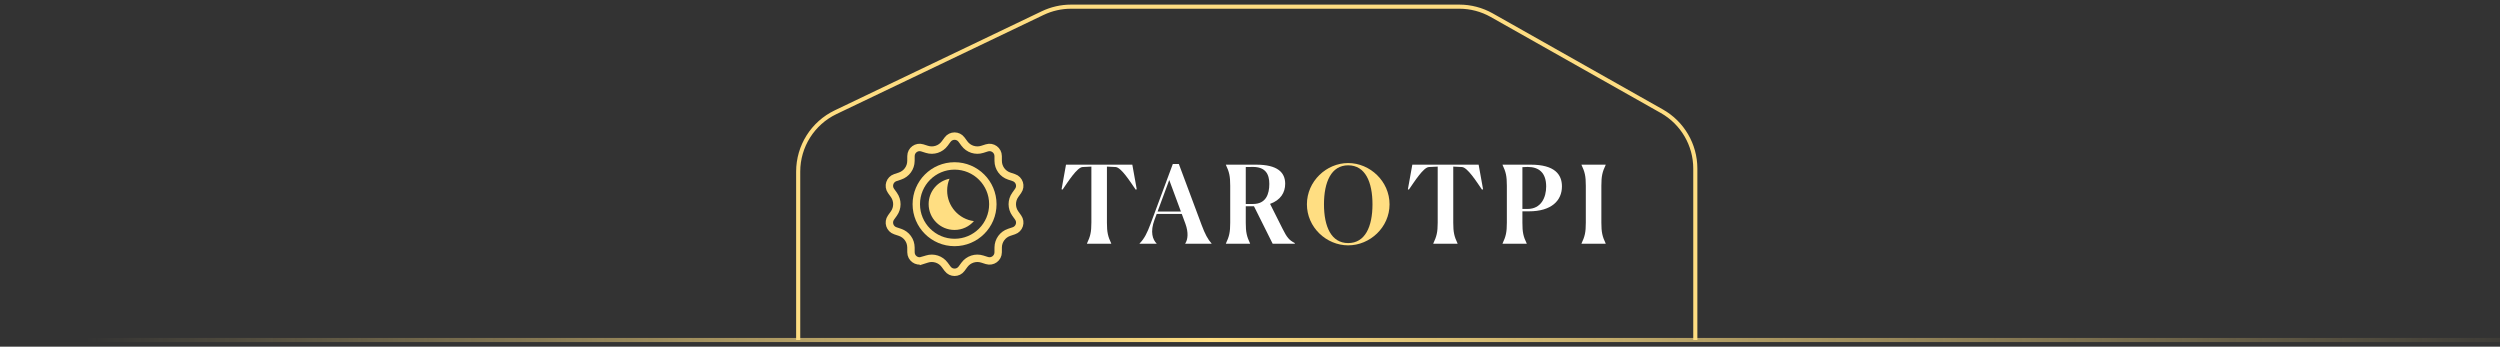 <svg width="375" height="52" viewBox="0 0 375 52" fill="none" xmlns="http://www.w3.org/2000/svg">
<rect x="0" y="0" width="375" height="52" fill="#333333" stroke="none"/>
<path d="M0 51H375" stroke="url(#paint0_linear_6568_664)" stroke-width="0.617"/>
<path d="M119.729 51V25.741C119.729 21.938 121.911 18.474 125.341 16.832L156.395 1.968C157.726 1.331 159.183 1 160.659 1H218.9C220.602 1 222.274 1.44 223.756 2.276L249.276 16.684C252.378 18.435 254.297 21.722 254.297 25.284V51" stroke="#FEDD82" stroke-width="0.617"/>
<path d="M142.143 20.942C142.661 20.24 143.711 20.24 144.229 20.942L144.667 21.537C145.279 22.365 146.35 22.713 147.332 22.402L148.036 22.179C148.868 21.916 149.717 22.533 149.724 23.405L149.729 24.144C149.737 25.174 150.399 26.085 151.376 26.41L152.077 26.644C152.905 26.92 153.229 27.918 152.721 28.628L152.292 29.229C151.692 30.067 151.692 31.193 152.292 32.03L152.721 32.631C153.229 33.341 152.905 34.34 152.077 34.615L151.376 34.849C150.399 35.174 149.737 36.085 149.729 37.115L149.724 37.854C149.717 38.727 148.868 39.344 148.036 39.08L147.332 38.857C146.35 38.546 145.279 38.894 144.667 39.723L144.229 40.317C143.711 41.02 142.661 41.02 142.143 40.317L141.704 39.723C141.092 38.894 140.021 38.546 139.04 38.857L138.335 39.08L138.503 39.61L138.335 39.08C137.503 39.344 136.654 38.727 136.647 37.854L136.642 37.115C136.634 36.085 135.973 35.174 134.995 34.849L134.294 34.615C133.466 34.34 133.142 33.341 133.65 32.631L134.08 32.03C134.679 31.193 134.679 30.067 134.08 29.229L133.65 28.628C133.142 27.918 133.466 26.92 134.294 26.644L134.995 26.41C135.973 26.085 136.634 25.174 136.642 24.144L136.647 23.405C136.654 22.533 137.503 21.916 138.335 22.179L139.04 22.402C140.021 22.713 141.092 22.365 141.704 21.537L142.143 20.942Z" stroke="#FFDE82" stroke-width="1.111"/>
<circle cx="143.185" cy="30.63" r="5.741" stroke="#FFDE82" stroke-width="1.111"/>
<path fill-rule="evenodd" clip-rule="evenodd" d="M142.427 26.809C140.643 27.156 139.296 28.728 139.296 30.614C139.296 32.755 141.032 34.491 143.173 34.491C144.336 34.491 145.379 33.979 146.089 33.169C143.823 32.872 142.073 30.933 142.073 28.586C142.073 27.956 142.199 27.356 142.427 26.809Z" fill="#FFDE82"/>
<path d="M166.688 36.527V36.559H163.043V36.527C163.545 35.458 163.707 34.842 163.707 33.4V24.991L162.379 25.056C161.552 25.121 160.24 27.211 159.381 28.442L159.236 28.394L159.9 24.7H169.848L170.512 28.394L170.35 28.442C169.507 27.211 168.179 25.121 167.353 25.056L166.04 24.991V33.4C166.04 34.842 166.186 35.458 166.688 36.527Z" fill="white"/>
<path d="M177.136 31.731L175.386 27L173.637 31.731H177.136ZM173.491 36.527V36.559H170.931V36.527C171.676 35.782 172.081 34.907 172.567 33.627L175.921 24.603H176.828L180.247 33.757C180.749 35.101 181.17 35.895 181.737 36.527V36.559H177.784V36.527C178.189 35.928 178.286 34.874 177.817 33.578L177.266 32.088H173.507L173.183 32.947C172.486 34.81 172.907 35.944 173.491 36.527Z" fill="white"/>
<path d="M187.934 25.04C187.724 25.04 187.335 25.04 186.865 25.056V30.597H187.95C189.895 30.597 190.397 29.123 190.397 27.584C190.397 26.126 189.83 25.04 187.934 25.04ZM183.884 36.559V36.527C184.386 35.458 184.532 34.842 184.532 33.4V27.859C184.532 26.401 184.386 25.802 183.884 24.732V24.7H188.436C191.612 24.7 192.778 25.85 192.778 27.568C192.778 28.88 192.098 30.014 190.51 30.581L192.39 34.324C193.021 35.587 193.362 36.025 194.22 36.462V36.559H190.899L188.096 30.938H186.865V33.4C186.865 34.842 187.011 35.458 187.513 36.527V36.559H183.884Z" fill="white"/>
<path d="M218.636 36.527V36.559H214.991V36.527C215.493 35.458 215.655 34.842 215.655 33.4V24.991L214.326 25.056C213.5 25.121 212.188 27.211 211.329 28.442L211.183 28.394L211.848 24.7H221.795L222.46 28.394L222.298 28.442C221.455 27.211 220.127 25.121 219.3 25.056L217.988 24.991V33.4C217.988 34.842 218.134 35.458 218.636 36.527Z" fill="white"/>
<path d="M225.38 36.559V36.527C225.882 35.458 226.028 34.842 226.028 33.4V27.859C226.028 26.401 225.882 25.802 225.38 24.732V24.7H229.625C233.206 24.7 234.291 26.174 234.291 27.956C234.291 30.079 232.736 31.699 229.333 31.699H228.361V33.4C228.361 34.842 228.491 35.458 229.009 36.527V36.559H225.38ZM229.155 25.04C228.961 25.04 228.718 25.056 228.361 25.073V31.343H229.123C231.18 31.343 231.926 29.609 231.926 27.973C231.926 25.915 230.84 25.04 229.155 25.04Z" fill="white"/>
<path d="M237.224 36.559V36.527C237.726 35.458 237.872 34.858 237.872 33.4V27.859C237.872 26.401 237.726 25.802 237.224 24.732V24.7H240.853V24.732C240.351 25.802 240.205 26.417 240.205 27.843V33.4C240.205 34.842 240.351 35.458 240.853 36.527V36.559H237.224Z" fill="white"/>
<path d="M202.226 36.803C198.954 36.803 196.037 34.097 196.037 30.646C196.037 27.195 198.954 24.457 202.226 24.457C205.499 24.457 208.432 27.195 208.432 30.646C208.432 34.097 205.499 36.803 202.226 36.803ZM202.226 36.462C204.77 36.462 205.872 34 205.872 30.646C205.872 27.292 204.786 24.797 202.226 24.797C199.683 24.797 198.597 27.308 198.597 30.646C198.597 33.983 199.683 36.462 202.226 36.462Z" fill="#FFDE82"/>
<defs>
<linearGradient id="paint0_linear_6568_664" x1="385.252" y1="51" x2="12.818" y2="51" gradientUnits="userSpaceOnUse">
<stop stop-color="#FEDD82" stop-opacity="0"/>
<stop offset="0.547" stop-color="#FEDD82"/>
<stop offset="1" stop-color="#FEDD82" stop-opacity="0"/>
</linearGradient>
</defs>
</svg>
